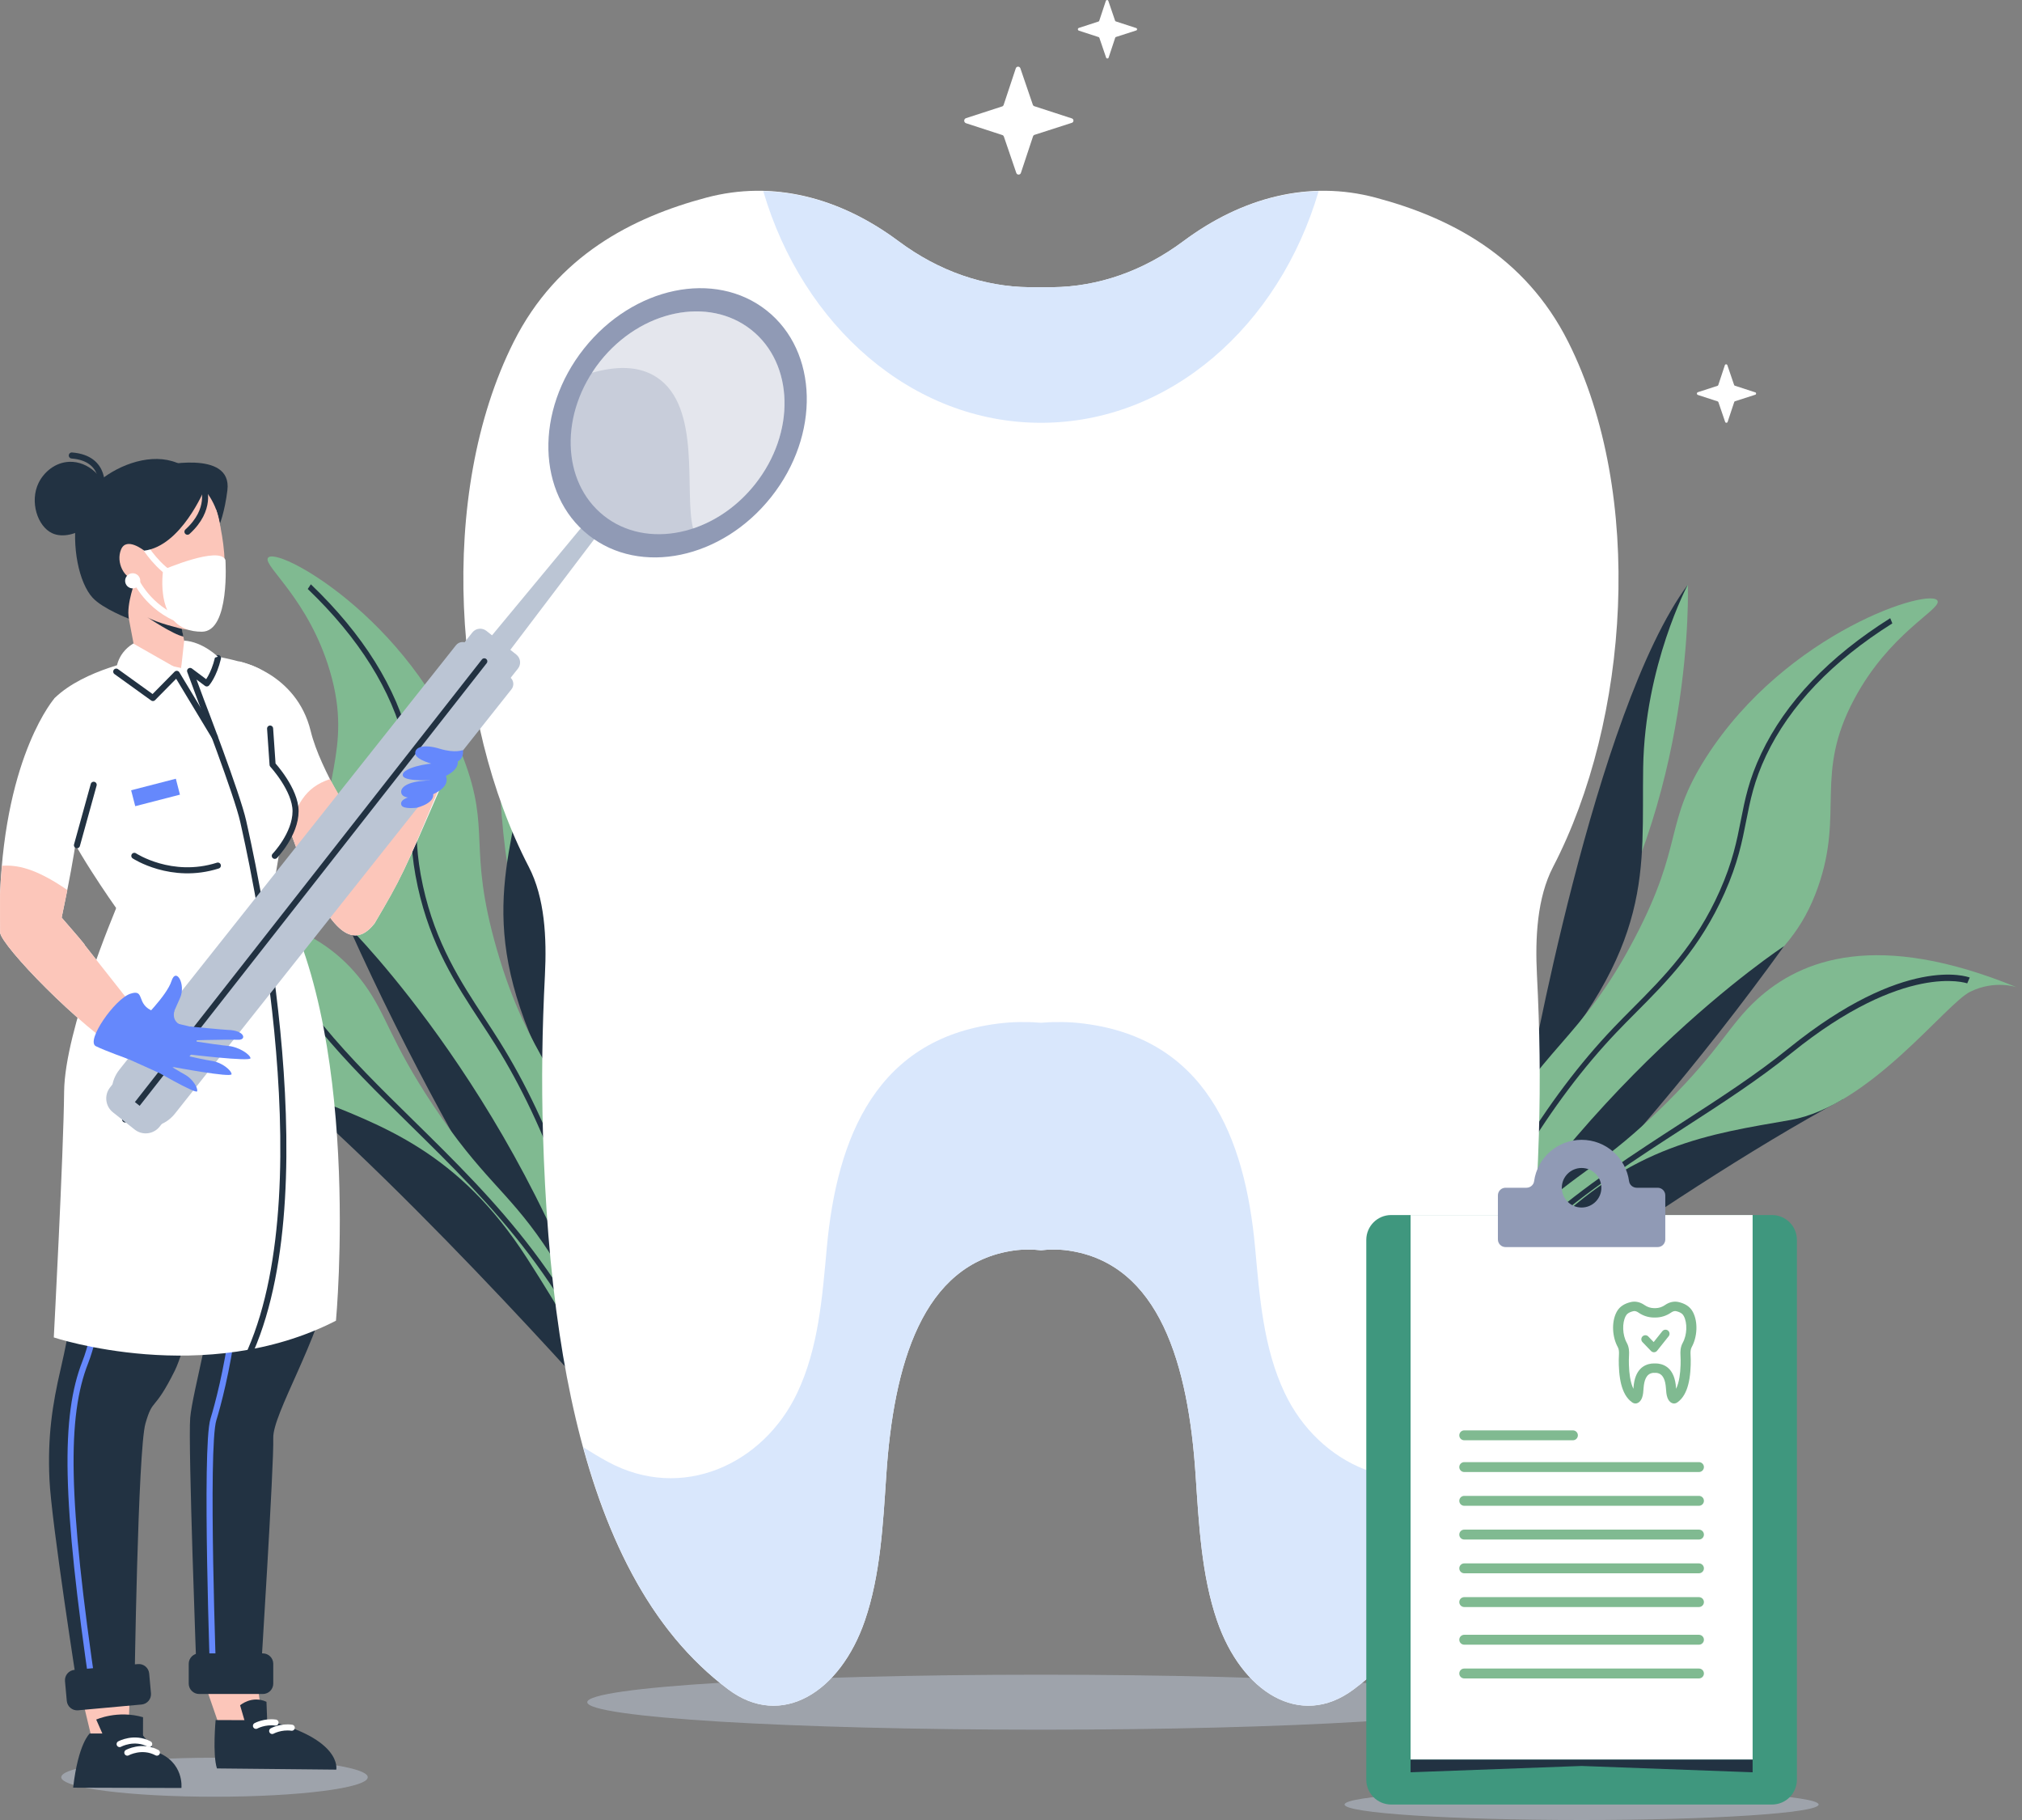 <svg width="250" height="225" viewBox="0 0 250 225" fill="none" xmlns="http://www.w3.org/2000/svg">
<rect x="0" y="0" width="250" height="225" fill="#808080" stroke="none"/>
<path d="M167.258 175.539L166.826 175.038C187.274 153.254 195.805 119.928 195.888 119.594L196.547 119.68C196.463 120.016 187.877 153.574 167.258 175.539Z" fill="#223242"/>
<path d="M195.549 120.381C195.549 120.381 196.744 99.177 202.378 84.773C204.322 79.803 206.599 75.608 208.683 72.282C208.683 72.282 209.653 98.759 195.549 120.381Z" fill="#80BA91"/>
<path d="M208.683 72.282C208.683 72.282 203.367 82.258 203.161 94.88C202.956 107.503 204.738 116.823 188.889 134.397C188.889 134.397 197.155 87.834 208.683 72.282Z" fill="#223242"/>
<path d="M177.434 165.977C175.49 165.219 178.274 152.989 183.959 141.984C190.461 129.399 195.345 128.895 202.116 115.969C208.277 104.209 205.66 101.907 210.926 93.653C220.895 78.028 239.097 72.453 239.574 74.325C239.859 75.442 233.594 78.303 229.251 86.437C224.271 95.764 228.027 100.394 224.785 109.64C221.067 120.242 213.713 121.038 199.226 137.332C184.902 153.442 177.434 165.977 177.434 165.977Z" fill="#80BA91"/>
<path d="M177.434 165.977C177.434 165.977 199.219 146.609 220.572 116.975C220.572 116.975 194.286 134.161 177.434 165.977Z" fill="#223242"/>
<path d="M172.917 176.603C174.273 169.537 178.269 162.166 178.309 162.092C183.995 147.648 191.118 135.857 199.457 127.1C200.237 126.28 201.039 125.474 201.852 124.657C205.692 120.799 209.663 116.811 212.625 110.151C214.229 106.546 214.743 103.932 215.24 101.404C215.745 98.832 216.222 96.403 217.761 93.157C220.769 86.816 226.134 81.186 233.708 76.424L233.968 77.066C226.539 81.737 221.287 87.238 218.357 93.415C216.868 96.556 216.402 98.93 215.907 101.444C215.401 104.022 214.877 106.688 213.231 110.388C210.197 117.208 206.165 121.259 202.265 125.176C201.457 125.988 200.659 126.79 199.883 127.605C191.629 136.274 184.571 147.962 178.905 162.345C178.841 162.471 174.914 169.717 173.586 176.638L172.917 176.603Z" fill="#223242"/>
<path d="M174.541 171.4C174.541 171.4 205.083 148.153 227.861 135.887L208.197 137.456L186.276 154.872L174.541 171.4Z" fill="#223242"/>
<path d="M174.541 171.4C179.736 160.668 185.193 154.269 189.187 150.423C194.963 144.859 198.239 144.093 205.928 136.469C212.784 129.672 213.749 126.742 217.243 123.552C222.697 118.572 232.102 114.975 249.362 122.056C249.362 122.056 246.674 121.095 243.608 122.599C240.54 124.103 231.2 136.739 221.35 138.465C211.499 140.19 201.706 141.456 190.757 152.651C179.808 163.845 174.541 171.4 174.541 171.4Z" fill="#80BA91"/>
<path d="M171.737 177.037L171.172 176.718L174.258 171.241C183.717 154.456 196.071 146.469 208.019 138.745C212.688 135.726 217.099 132.875 221.169 129.586C235.501 118.008 243.217 120.728 243.539 120.849L243.227 121.57C243.151 121.542 235.486 118.881 221.511 130.172C217.406 133.488 212.977 136.351 208.289 139.382C196.431 147.048 184.17 154.975 174.824 171.56L171.737 177.037Z" fill="#223242"/>
<path d="M83.565 182.694L84.088 182.291C68.445 156.839 66.801 122.478 66.786 122.134L66.124 122.085C66.138 122.431 67.791 157.029 83.565 182.694Z" fill="#223242"/>
<path d="M66.96 122.973C66.96 122.973 70.059 101.963 67.442 86.72C66.538 81.461 65.152 76.894 63.78 73.217C63.78 73.217 57.499 98.956 66.96 122.973Z" fill="#80BA91"/>
<path d="M63.781 73.216C63.781 73.216 66.979 84.057 64.638 96.462C62.298 108.868 58.675 117.639 70.661 138.042C70.661 138.042 71.941 90.768 63.781 73.216Z" fill="#223242"/>
<path d="M75.522 171.28C77.579 170.929 77.316 158.389 73.962 146.466C70.128 132.83 65.446 131.354 61.416 117.33C57.749 104.572 60.777 102.843 57.281 93.699C50.663 76.387 33.956 67.265 33.111 69.002C32.607 70.039 38.167 74.102 40.784 82.943C43.783 93.08 39.172 96.86 40.486 106.569C41.994 117.703 49.036 119.963 59.946 138.838C70.732 157.499 75.522 171.28 75.522 171.28Z" fill="#80BA91"/>
<path d="M75.522 171.28C75.522 171.28 58.083 147.926 43.135 114.601C43.135 114.601 65.422 136.725 75.522 171.28Z" fill="#223242"/>
<path d="M77.807 182.598C77.902 175.404 75.472 167.379 75.448 167.3C72.787 152.008 68.184 139.025 61.779 128.769C61.181 127.809 60.556 126.857 59.925 125.894C56.94 121.342 53.854 116.636 52.293 109.517C51.449 105.663 51.472 102.999 51.494 100.423C51.517 97.803 51.538 95.327 50.685 91.837C49.016 85.021 44.895 78.427 38.434 72.237L38.05 72.814C44.386 78.885 48.423 85.33 50.049 91.97C50.875 95.346 50.854 97.766 50.832 100.327C50.809 102.954 50.785 105.67 51.652 109.627C53.251 116.918 56.385 121.697 59.415 126.319C60.044 127.278 60.664 128.224 61.26 129.177C67.599 139.33 72.159 152.199 74.812 167.427C74.85 167.564 77.237 175.452 77.145 182.498L77.807 182.598Z" fill="#223242"/>
<path d="M77.264 177.175C77.264 177.175 52.028 148.259 32.187 131.661L51.132 137.153L69.098 158.624L77.264 177.175Z" fill="#223242"/>
<path d="M77.264 177.175C74.336 165.617 70.279 158.252 67.142 153.68C62.605 147.068 59.55 145.659 53.553 136.644C48.206 128.606 47.852 125.542 45.071 121.714C40.732 115.739 32.243 110.323 13.911 113.786C13.911 113.786 16.737 113.386 19.439 115.476C22.14 117.566 28.745 131.823 38.046 135.495C47.348 139.167 56.685 142.378 65.156 155.546C73.627 168.715 77.264 177.175 77.264 177.175Z" fill="#80BA91"/>
<path d="M78.876 183.26L79.494 183.062L77.574 177.076C71.689 158.732 61.196 148.422 51.048 138.451C47.082 134.555 43.336 130.875 40.011 126.835C28.304 112.61 20.198 113.721 19.859 113.776L20.02 114.544C20.1 114.532 28.144 113.468 39.559 127.339C42.912 131.414 46.674 135.11 50.655 139.022C60.727 148.917 71.141 159.148 76.955 177.274L78.876 183.26Z" fill="#223242"/>
<path opacity="0.52" d="M128.703 213.836C159.684 213.836 184.799 212.314 184.799 210.437C184.799 208.559 159.684 207.037 128.703 207.037C97.722 207.037 72.608 208.559 72.608 210.437C72.608 212.314 97.722 213.836 128.703 213.836Z" fill="#BBC5D4"/>
<path d="M193.899 42.277C188.517 31.563 179.163 26.851 170.083 24.433C161.846 22.239 153.6 24.383 146.301 29.824C141.3 33.552 135.729 35.443 130.147 35.507C129.665 35.501 127.741 35.501 127.259 35.507C121.677 35.443 116.106 33.552 111.105 29.824C103.807 24.383 95.561 22.239 87.323 24.433C78.243 26.851 68.889 31.563 63.507 42.277C54.033 61.138 55.967 89.044 65.377 107.162C67.358 110.975 67.611 115.933 67.374 120.571C67.032 127.276 66.936 133.566 67.137 140.276C67.386 148.557 67.972 156.847 69.196 164.978C71.295 178.924 75.425 192.879 83.473 202.569C85.48 204.985 87.689 207.092 90.042 208.855C96.638 213.794 103.899 209.178 106.93 200.351C108.848 194.763 109.173 188.468 109.581 182.339C110.478 168.823 113.984 156.204 125.362 154.593C125.996 154.504 126.629 154.47 127.259 154.485C127.738 154.473 128.22 154.519 128.703 154.567C129.185 154.519 129.667 154.473 130.146 154.485C130.776 154.47 131.409 154.504 132.043 154.593C143.421 156.204 146.927 168.823 147.824 182.339C148.231 188.468 148.556 194.763 150.474 200.351C153.505 209.179 160.766 213.794 167.362 208.855C169.716 207.092 171.925 204.986 173.931 202.569C181.979 192.878 186.11 178.924 188.208 164.978C189.432 156.847 190.019 148.557 190.267 140.276C190.469 133.566 190.373 127.277 190.03 120.571C189.793 115.933 190.046 110.975 192.027 107.162C201.439 89.044 203.373 61.138 193.899 42.277Z" fill="white"/>
<path d="M182.231 180.728C173.098 185.666 163.045 181.051 158.849 172.223C156.193 166.635 155.743 160.34 155.179 154.212C153.936 140.696 149.082 128.077 133.329 126.466C132.452 126.376 131.576 126.342 130.703 126.358C130.039 126.346 129.372 126.392 128.704 126.44C128.037 126.391 127.369 126.346 126.705 126.358C125.833 126.342 124.956 126.376 124.079 126.466C108.326 128.076 103.472 140.696 102.229 154.212C101.666 160.34 101.215 166.636 98.559 172.223C94.363 181.052 84.31 185.666 75.177 180.728C74.132 180.162 73.115 179.549 72.112 178.913C74.554 187.837 78.141 196.147 83.475 202.569C85.482 204.985 87.69 207.092 90.044 208.855C96.64 213.794 103.901 209.178 106.932 200.35C108.85 194.763 109.175 188.467 109.582 182.339C110.48 168.823 113.986 156.204 125.363 154.593C125.996 154.504 126.63 154.47 127.26 154.485C127.739 154.473 128.222 154.519 128.703 154.567C129.185 154.519 129.668 154.473 130.148 154.485C130.778 154.47 131.411 154.504 132.044 154.593C143.422 156.204 146.928 168.823 147.825 182.339C148.232 188.467 148.557 194.763 150.476 200.35C153.506 209.178 160.767 213.794 167.363 208.855C169.717 207.092 171.926 204.985 173.933 202.569C179.267 196.146 182.853 187.837 185.295 178.913C184.293 179.549 183.276 180.162 182.231 180.728Z" fill="#D9E7FC"/>
<path d="M128.703 52.269C144.631 52.269 158.153 40.287 163.036 23.63C157.208 23.775 151.511 25.939 146.301 29.824C141.3 33.552 135.729 35.442 130.147 35.506C129.665 35.501 127.741 35.501 127.259 35.506C121.677 35.442 116.106 33.551 111.105 29.824C105.895 25.939 100.199 23.774 94.37 23.63C99.255 40.287 112.776 52.269 128.703 52.269Z" fill="#D9E7FC"/>
<path opacity="0.52" d="M45.472 219.712C45.472 221.043 36.989 222.123 26.523 222.123C16.058 222.123 7.573 221.043 7.573 219.712C7.573 218.38 16.058 217.301 26.523 217.301C36.989 217.302 45.472 218.38 45.472 219.712Z" fill="#BBC5D4"/>
<path d="M16.112 207.626L9.667 207.717C10.203 210.144 10.78 212.628 11.407 215.172L15.846 215.109L16.112 207.626Z" fill="#FCC6BA"/>
<path d="M31.612 206.538L24.792 206.634L27.263 213.774L32.345 211.981C32.345 211.981 32.073 209.924 31.612 206.538Z" fill="#FCC6BA"/>
<path d="M17.498 214.323L11.094 214.304C11.094 214.304 9.668 215.538 9.045 221.002L22.431 221.043C22.431 221.043 22.805 217.814 19.291 216.561L17.498 214.323Z" fill="#223242"/>
<path d="M26.659 212.644C26.659 212.644 26.262 216.895 26.823 218.625L41.576 218.773C41.576 218.773 42.386 214.998 32.932 212.663L26.659 212.644Z" fill="#223242"/>
<path d="M12.747 214.512L11.897 212.584C11.897 212.584 14.536 211.381 17.686 212.293L17.679 214.628L12.747 214.512Z" fill="#223242"/>
<path d="M30.241 212.725L29.685 210.82C29.685 210.82 31.13 209.553 32.946 210.388L33.034 212.722L30.241 212.725Z" fill="#223242"/>
<path d="M17.28 83.642L23.493 82.494L19.87 65.906L14.172 67.15L17.28 83.642Z" fill="#FCC6BA"/>
<path d="M19.59 57.641C19.59 57.641 28.751 55.466 28.115 60.61C27.479 65.754 25.774 67.376 25.774 67.376L19.59 57.641Z" fill="#223242"/>
<path d="M27.08 64.21C28.083 68.803 25.25 73.322 20.75 74.304C16.251 75.285 11.791 72.358 10.788 67.765C9.785 63.172 12.618 58.653 17.118 57.671C21.617 56.689 26.077 59.617 27.08 64.21Z" fill="#FCC6BA"/>
<path d="M26.724 63.008C26.724 63.008 29.715 72.468 25.699 77.534C25.492 77.795 25.181 77.947 24.851 77.953C22.845 77.992 13.977 77.02 11.446 69.179L26.724 63.008Z" fill="#FCC6BA"/>
<path d="M20.177 70.437C20.177 70.437 27.125 67.446 27.873 69.222C27.873 69.222 28.467 78.092 24.96 78.097C18.912 78.107 20.177 70.437 20.177 70.437Z" fill="white"/>
<path d="M17.908 67.604C17.908 67.604 19.593 70.322 21.797 71.373" stroke="white" stroke-width="0.75" stroke-miterlimit="10" stroke-linecap="round"/>
<path d="M16.767 71.683C16.767 71.683 18.296 75.183 22.418 76.697" stroke="white" stroke-width="0.75" stroke-miterlimit="10" stroke-linecap="round"/>
<path d="M25.275 60.513C25.275 60.513 22.403 67.512 17.829 68.076C17.829 68.076 15.636 66.313 14.969 67.929C14.3 69.545 15.387 71.587 16.767 71.684C16.767 71.684 15.59 74.673 15.931 76.486C15.931 76.486 12.708 75.264 11.445 73.887C9.795 72.087 8.798 67.619 9.525 63.444C10.362 58.639 21.402 52.735 25.275 60.513Z" fill="#223242"/>
<path d="M13.143 60.979C12.962 59.036 10.934 57.008 8.576 57.092C6.799 57.155 5.408 58.396 4.775 59.693C3.649 61.997 4.622 65.072 6.458 65.922C9.006 67.102 13.431 64.087 13.143 60.979Z" fill="#223242"/>
<path d="M25.179 60.281C25.179 60.281 26.247 62.95 23.178 65.735" stroke="#223242" stroke-width="0.75" stroke-miterlimit="10" stroke-linecap="round"/>
<path d="M12.525 60.573C12.525 60.573 13.286 56.663 8.879 56.311" stroke="#223242" stroke-width="0.75" stroke-miterlimit="10" stroke-linecap="round"/>
<path d="M22.474 77.737C22.474 77.737 19.332 77 18.217 76.306C18.217 76.306 21.409 78.453 22.676 78.697L22.474 77.737Z" fill="#223242"/>
<path d="M15.541 72.164C15.739 72.641 16.287 72.868 16.765 72.669C17.242 72.471 17.469 71.923 17.271 71.446C17.073 70.968 16.524 70.742 16.047 70.94C15.569 71.139 15.343 71.686 15.541 72.164Z" fill="white"/>
<path d="M38.028 120.624C27.974 120.624 11.583 121.386 11.583 121.386C11.168 123.333 11.825 122.808 10.79 124.953C9.219 128.21 8.727 131.882 9.446 135.426C9.705 136.698 9.98 138.048 10.243 139.322C10.243 139.322 10.386 146.805 10.243 151.545C10.101 156.285 8.54 164.794 7.501 169.239C6.462 173.684 5.873 177.632 6.115 182.906C6.357 188.18 9.592 208.788 9.592 208.788C9.592 208.788 11.875 211.642 16.628 208.788C16.628 208.788 17.04 179.255 17.985 175.975C18.93 172.695 19.006 174.684 21.614 169.445C22.792 167.079 25.067 158.273 27.207 149.329C27.258 151.529 27.249 153.511 27.141 155.003C26.616 162.291 23.799 172.067 23.518 175.266C23.237 178.465 24.306 206.913 24.306 206.913C24.306 206.913 26.964 210.213 32.206 207.532C32.206 207.532 33.894 180.8 33.785 177.806C33.675 174.812 39.508 165.612 40.946 157.792C42.384 149.972 41.12 127.861 38.028 120.624Z" fill="#223242"/>
<path d="M15.309 121.225C15.309 121.225 13.036 126.547 14.172 133.224C15.309 139.901 13.169 161.743 10.549 168.397C7.929 175.05 8.002 185.213 11.583 209.423" stroke="#6588FC" stroke-width="0.75" stroke-miterlimit="10" stroke-linecap="round" stroke-linejoin="round"/>
<path d="M27.209 149.329L30.975 140.913" stroke="#223242" stroke-width="0.75" stroke-miterlimit="10" stroke-linecap="round" stroke-linejoin="round"/>
<path d="M26.388 208.261C26.388 208.261 25.313 178.955 26.388 175.484C27.464 172.013 30.975 158.271 28.632 146.148" stroke="#6588FC" stroke-width="0.75" stroke-miterlimit="10" stroke-linecap="round" stroke-linejoin="round"/>
<path d="M46.312 114.153C49.628 108.526 49.963 107.734 54.343 97.636L50.84 95.968L44.897 103.379C44.181 102.201 39.605 95.276 38.419 90.395C36.655 83.137 29.534 81.757 29.534 81.757C30.072 84.708 31.826 87.927 32.965 89.242L32.964 89.241L32.006 92.104C33.758 93.829 39.956 122.389 46.312 114.153Z" fill="white"/>
<path d="M50.84 95.968L44.897 103.379C44.439 102.624 42.785 99.834 40.793 96.321C37.521 97.389 36.822 99.68 35.691 102.197C38.489 110.217 42.369 119.261 46.311 114.153C49.628 108.526 49.772 108.294 54.699 96.471L50.84 95.968Z" fill="#FCC6BA"/>
<path d="M36.653 92.785C36.653 92.785 32.081 82.989 32.313 82.847C32.313 82.847 31.052 81.653 22.914 80.519L22.399 82.584L17.437 81.511C17.437 81.511 10.455 82.718 6.771 86.284C6.771 86.284 6.321 94.431 7.164 98.46L7.632 100.692C8.252 103.65 14.371 112.273 14.371 112.273L11.583 121.386C11.583 121.386 29.147 124.505 38.028 120.624L33.896 109.208L36.653 92.785Z" fill="white"/>
<path d="M14.371 112.273C14.371 112.273 8.001 127.287 7.929 134.948C7.856 142.608 6.651 165.341 6.651 165.341C6.651 165.341 25.359 171.579 41.538 163.274C41.538 163.274 44.973 126.712 33.395 108.744L14.371 112.273Z" fill="white"/>
<path d="M26.952 81.35C26.438 83.526 25.566 84.489 25.566 84.489L23.503 82.946L24.854 86.597C24.854 86.597 29.352 98.267 30.072 101.545C30.793 104.823 40.275 145.602 30.975 166.979" stroke="#223242" stroke-width="0.75" stroke-miterlimit="10" stroke-linecap="round" stroke-linejoin="round"/>
<path d="M16.473 79.556L22.716 83.107L18.906 86.294L14.371 83.029C14.371 83.029 14.274 80.921 16.473 79.556Z" fill="white"/>
<path d="M26.935 81.185C26.935 81.185 25.071 79.34 22.773 79.197L22.4 82.584" fill="white"/>
<path d="M14.371 83.029L18.906 86.293L21.852 83.305L26.555 91.107" stroke="#223242" stroke-width="0.75" stroke-miterlimit="10" stroke-linecap="round" stroke-linejoin="round"/>
<path d="M17.502 210.723L9.657 211.439C8.949 211.504 8.323 210.982 8.258 210.275L8.036 207.839C7.971 207.131 8.492 206.505 9.2 206.44L17.046 205.725C17.754 205.66 18.38 206.181 18.444 206.889L18.666 209.325C18.731 210.033 18.21 210.659 17.502 210.723Z" fill="#223242"/>
<path d="M32.499 209.422H24.621C23.91 209.422 23.334 208.847 23.334 208.136V205.69C23.334 204.979 23.91 204.403 24.621 204.403H32.499C33.209 204.403 33.786 204.979 33.786 205.69V208.136C33.786 208.847 33.21 209.422 32.499 209.422Z" fill="#223242"/>
<path d="M75.291 64.259L73.714 63.009L59.122 80.608L61.477 82.474L75.291 64.259Z" fill="#BBC5D4"/>
<path d="M63.836 80.921L60.14 77.992C59.603 77.567 58.824 77.657 58.399 78.193L57.234 79.662L62.872 84.13L64.037 82.661C64.463 82.126 64.373 81.347 63.836 80.921Z" fill="#BBC5D4"/>
<path d="M63.07 83.735L61.477 82.474L59.123 80.608L57.85 79.599C57.396 79.239 56.736 79.315 56.376 79.769L14.759 132.242C13.632 133.663 13.529 135.566 14.348 137.063C14.62 137.563 14.996 138.017 15.47 138.393C15.825 138.674 16.209 138.891 16.61 139.046C18.352 139.721 20.401 139.223 21.624 137.682L63.241 85.21C63.6 84.755 63.524 84.096 63.07 83.735Z" fill="#BBC5D4"/>
<path d="M59.878 81.757L15.47 138.393" stroke="#223242" stroke-width="0.75" stroke-miterlimit="10" stroke-linecap="round" stroke-linejoin="round"/>
<path d="M20.037 138.904L13.912 134.051L13.612 134.43C12.858 135.381 13.017 136.764 13.969 137.518L16.647 139.64C17.599 140.394 18.982 140.234 19.736 139.283L20.037 138.904Z" fill="#BBC5D4"/>
<path d="M95.35 61.442C89.268 69.11 79.156 71.219 72.764 66.153C66.372 61.088 66.12 50.765 72.202 43.097C78.284 35.429 88.396 33.32 94.788 38.385C101.18 43.451 101.432 53.774 95.35 61.442Z" fill="#909AB5"/>
<g opacity="0.5">
<path d="M93.355 59.861C88.322 66.207 79.953 67.953 74.663 63.761C69.372 59.568 69.164 51.025 74.197 44.679C79.23 38.333 87.599 36.587 92.889 40.779C98.18 44.971 98.388 53.514 93.355 59.861Z" fill="white"/>
</g>
<g opacity="0.5">
<path d="M93.355 59.861C98.388 53.515 98.18 44.971 92.889 40.779C87.599 36.587 79.23 38.333 74.197 44.679C73.834 45.136 73.506 45.607 73.198 46.085C76.154 45.256 78.958 45.173 81.19 46.638C86.782 50.308 84.549 60.856 85.695 65.329C88.52 64.388 91.234 62.535 93.355 59.861Z" fill="white"/>
</g>
<path d="M10.497 116.865C10.599 116.858 9.075 115.12 7.623 113.442C8.375 109.577 13.659 86.807 6.771 86.284C6.771 86.284 0.695 93.129 0.007 110.519C-0.011 110.663 0.015 115.295 0.016 115.296C0.163 116.919 9.912 127.027 15.453 130.27C16.514 129.238 17.54 128.173 18.577 127.117L10.497 116.865Z" fill="white"/>
<path d="M18.576 127.118L10.497 116.866C10.599 116.858 9.075 115.121 7.623 113.443C7.752 112.779 8.015 111.57 8.327 110.031C4.28 107.247 2.06 106.93 0.248 107.023C0.139 108.137 0.055 109.298 0.006 110.52C-0.012 110.665 0.014 115.296 0.015 115.297C0.162 116.921 9.912 127.028 15.453 130.271C16.514 129.239 17.54 128.173 18.576 127.118Z" fill="#FCC6BA"/>
<path d="M17.454 126.196C17.454 126.196 20.629 123.09 21.198 121.297C21.767 119.504 23 121.678 22.27 123.357C21.54 125.036 20.949 126.31 20.949 126.31L24.078 127.051C24.078 127.051 25.967 130.989 19.515 132.567L14.661 130.384C14.661 130.384 15.346 127.11 17.454 126.196Z" fill="#6588FC"/>
<path d="M23.469 126.904C23.469 126.904 27.702 127.313 28.165 127.324C30.287 127.373 30.512 128.58 29.463 128.543C27.843 128.486 22.706 128.642 22.706 128.642L23.469 126.904Z" fill="#6588FC"/>
<path d="M23.123 130.324C23.123 130.324 31.051 131.293 30.975 130.815C30.898 130.336 29.538 129.434 28.241 129.307C26.24 129.112 22.178 128.426 22.178 128.426L23.123 130.324Z" fill="#6588FC"/>
<path d="M21.419 131.911C21.419 131.911 28.65 133.269 28.632 132.794C28.614 132.319 27.455 131.362 26.268 131.171C24.438 130.877 20.753 129.994 20.753 129.994L21.419 131.911Z" fill="#6588FC"/>
<path d="M18.639 132.049C18.639 132.049 24.249 135.313 24.375 134.913C24.5 134.513 23.819 133.375 22.889 132.866C21.455 132.081 18.653 130.26 18.653 130.26L18.639 132.049Z" fill="#6588FC"/>
<path d="M15.876 130.931C15.876 130.931 13.01 129.911 11.854 129.338C10.566 128.7 14.183 123.506 16.107 122.855C18.032 122.204 16.716 124.23 19.034 125.043L15.876 130.931Z" fill="#6588FC"/>
<path d="M21.6 124.875C21.6 124.875 20.777 126.827 23.685 127.034L19.451 127.177L21.6 124.875Z" fill="#6588FC"/>
<path d="M9.515 104.491L11.583 97.018" stroke="#223242" stroke-width="0.75" stroke-miterlimit="10" stroke-linecap="round" stroke-linejoin="round"/>
<path d="M56.386 93.489C56.386 93.489 55.698 94.22 53.652 94.371C51.605 94.524 49.469 95.232 49.83 95.955C50.191 96.677 53.75 96.43 53.75 96.43C53.75 96.43 57.54 95.516 56.386 93.489Z" fill="#6588FC"/>
<path d="M55.008 95.657C55.008 95.657 54.32 96.388 52.274 96.54C50.228 96.693 49.314 97.465 49.675 98.187C50.037 98.909 52.373 98.599 52.373 98.599C52.373 98.599 56.162 97.685 55.008 95.657Z" fill="#6588FC"/>
<path d="M53.414 97.774C53.414 97.774 52.928 98.29 51.482 98.398C50.035 98.506 49.389 99.052 49.644 99.562C49.899 100.073 51.551 99.853 51.551 99.853C51.551 99.853 54.23 99.207 53.414 97.774Z" fill="#6588FC"/>
<path d="M57.229 92.722C57.229 92.722 56.324 93.156 54.36 92.561C52.396 91.966 51.266 92.357 51.342 93.161C51.418 93.964 53.709 94.516 53.709 94.516C53.709 94.516 57.575 95.029 57.229 92.722Z" fill="#6588FC"/>
<path d="M33.976 105.805C33.976 105.805 36.541 103.141 36.545 100.285C36.549 97.636 33.703 94.54 33.703 94.54L33.395 90.07" fill="white"/>
<path d="M33.976 105.805C33.976 105.805 36.541 103.141 36.545 100.285C36.549 97.636 33.703 94.54 33.703 94.54L33.395 90.07" stroke="#223242" stroke-width="0.75" stroke-miterlimit="10" stroke-linecap="round" stroke-linejoin="round"/>
<path d="M16.609 105.805C16.609 105.805 21.196 108.833 26.935 107.009L16.609 105.805Z" fill="white"/>
<path d="M16.609 105.805C16.609 105.805 21.196 108.833 26.935 107.009" stroke="#223242" stroke-width="0.75" stroke-miterlimit="10" stroke-linecap="round" stroke-linejoin="round"/>
<path d="M21.741 96.272L16.213 97.698L16.721 99.666L22.249 98.24L21.741 96.272Z" fill="#6588FC"/>
<path d="M14.791 215.613C14.791 215.613 16.588 214.622 18.447 215.613" stroke="white" stroke-width="0.75" stroke-miterlimit="10" stroke-linecap="round"/>
<path d="M15.743 216.672C15.743 216.672 17.54 215.681 19.399 216.672" stroke="white" stroke-width="0.75" stroke-miterlimit="10" stroke-linecap="round"/>
<path d="M33.653 213.994C33.653 213.994 34.727 213.402 36.074 213.591" stroke="white" stroke-width="0.75" stroke-miterlimit="10" stroke-linecap="round"/>
<path d="M31.647 213.359C31.647 213.359 32.721 212.767 34.068 212.956" stroke="white" stroke-width="0.75" stroke-miterlimit="10" stroke-linecap="round"/>
<path opacity="0.52" d="M195.549 225C211.735 225 224.856 224.144 224.856 223.087C224.856 222.031 211.735 221.175 195.549 221.175C179.363 221.175 166.242 222.031 166.242 223.087C166.242 224.144 179.363 225 195.549 225Z" fill="#BBC5D4"/>
<path d="M219.094 223.087H172.003C170.304 223.087 168.928 221.711 168.928 220.013V153.285C168.928 151.587 170.305 150.211 172.003 150.211H219.094C220.793 150.211 222.169 151.587 222.169 153.285V220.013C222.17 221.711 220.793 223.087 219.094 223.087Z" fill="#3F977E"/>
<path d="M216.694 150.211H174.404V217.537H216.694V150.211Z" fill="white"/>
<path d="M204.955 146.837H202.373C201.902 146.837 201.483 146.5 201.42 146.033C201.028 143.142 198.549 140.913 195.548 140.913C192.548 140.913 190.068 143.142 189.676 146.033C189.613 146.5 189.195 146.837 188.724 146.837H186.141C185.622 146.837 185.201 147.258 185.201 147.778V153.231C185.201 153.751 185.622 154.172 186.141 154.172H204.955C205.475 154.172 205.896 153.751 205.896 153.231V147.778C205.896 147.258 205.475 146.837 204.955 146.837ZM195.549 149.282C194.198 149.282 193.103 148.187 193.103 146.837C193.103 145.487 194.198 144.393 195.549 144.393C196.899 144.393 197.994 145.487 197.994 146.837C197.994 148.187 196.899 149.282 195.549 149.282Z" fill="#909AB5"/>
<path d="M209.298 162.175C208.91 161.454 208.235 161.138 207.579 160.975C206.985 160.828 206.39 160.972 205.863 161.337C205.503 161.588 205.101 161.715 204.698 161.72C204.663 161.719 204.524 161.719 204.489 161.72C204.087 161.715 203.685 161.588 203.324 161.337C202.797 160.972 202.202 160.828 201.608 160.975C200.952 161.138 200.277 161.454 199.889 162.175C199.206 163.443 199.345 165.319 200.024 166.537C200.167 166.793 200.186 167.127 200.168 167.439C200.144 167.89 200.136 168.313 200.151 168.764C200.169 169.32 200.211 169.878 200.3 170.424C200.451 171.362 200.749 172.3 201.33 172.952C201.474 173.114 201.634 173.256 201.804 173.375C202.28 173.707 202.803 173.396 203.022 172.803C203.161 172.428 203.184 172.004 203.214 171.592C203.279 170.684 203.531 169.835 204.353 169.727C204.398 169.721 204.444 169.719 204.489 169.72C204.524 169.719 204.559 169.722 204.594 169.725C204.629 169.722 204.663 169.719 204.698 169.72C204.744 169.719 204.789 169.721 204.835 169.727C205.656 169.835 205.909 170.684 205.974 171.592C206.003 172.004 206.027 172.428 206.165 172.803C206.384 173.397 206.908 173.707 207.384 173.375C207.554 173.256 207.713 173.114 207.858 172.952C208.439 172.3 208.737 171.362 208.888 170.424C208.976 169.878 209.019 169.32 209.037 168.764C209.051 168.313 209.045 167.89 209.019 167.439C209.002 167.127 209.021 166.793 209.163 166.537C209.842 165.319 209.982 163.443 209.298 162.175Z" fill="#80BA91"/>
<path d="M201.956 171.695C201.77 171.316 201.627 170.828 201.534 170.252C201.461 169.804 201.417 169.305 201.399 168.73C201.386 168.324 201.391 167.933 201.415 167.499C201.437 167.113 201.431 166.537 201.132 166.002C200.597 165.042 200.54 163.56 201.005 162.697C201.118 162.486 201.317 162.25 201.929 162.099C201.978 162.087 202.025 162.081 202.073 162.081C202.266 162.081 202.454 162.183 202.578 162.27C203.145 162.663 203.801 162.875 204.475 162.882H204.687C205.387 162.875 206.043 162.664 206.61 162.27C206.734 162.184 206.922 162.081 207.115 162.081C207.162 162.081 207.209 162.086 207.258 162.099C207.87 162.25 208.068 162.486 208.182 162.697C208.647 163.559 208.59 165.042 208.055 166.002C207.758 166.536 207.751 167.112 207.772 167.498C207.796 167.932 207.801 168.323 207.788 168.73C207.77 169.305 207.725 169.803 207.653 170.252C207.56 170.828 207.417 171.316 207.231 171.695C207.228 171.658 207.219 171.515 207.219 171.515C207.061 169.306 205.931 168.697 205.01 168.576C204.912 168.563 204.816 168.557 204.721 168.557C204.674 168.557 204.633 168.558 204.597 168.559C204.565 168.558 204.498 168.557 204.497 168.557C204.369 168.557 204.275 168.563 204.18 168.575C203.257 168.697 202.127 169.306 201.969 171.515C201.969 171.515 201.959 171.658 201.956 171.695Z" fill="white"/>
<path d="M203.432 165.569L204.495 166.674L205.922 164.884" stroke="#80BA91" stroke-miterlimit="10" stroke-linecap="round" stroke-linejoin="round"/>
<path d="M194.477 178.055H181.037C180.699 178.055 180.426 177.781 180.426 177.444C180.426 177.106 180.699 176.832 181.037 176.832H194.477C194.814 176.832 195.088 177.106 195.088 177.444C195.088 177.781 194.814 178.055 194.477 178.055Z" fill="#80BA91"/>
<path d="M210.06 181.981H181.037C180.699 181.981 180.426 181.707 180.426 181.37C180.426 181.032 180.699 180.758 181.037 180.758H210.06C210.398 180.758 210.672 181.032 210.672 181.37C210.672 181.707 210.398 181.981 210.06 181.981Z" fill="#80BA91"/>
<path d="M210.06 186.154H181.037C180.699 186.154 180.426 185.88 180.426 185.542C180.426 185.204 180.699 184.931 181.037 184.931H210.06C210.398 184.931 210.672 185.204 210.672 185.542C210.672 185.88 210.398 186.154 210.06 186.154Z" fill="#80BA91"/>
<path d="M210.06 190.326H181.037C180.699 190.326 180.426 190.052 180.426 189.715C180.426 189.377 180.699 189.103 181.037 189.103H210.06C210.398 189.103 210.672 189.377 210.672 189.715C210.672 190.052 210.398 190.326 210.06 190.326Z" fill="#80BA91"/>
<path d="M210.06 194.499H181.037C180.699 194.499 180.426 194.225 180.426 193.887C180.426 193.549 180.699 193.276 181.037 193.276H210.06C210.398 193.276 210.672 193.549 210.672 193.887C210.672 194.225 210.398 194.499 210.06 194.499Z" fill="#80BA91"/>
<path d="M210.06 198.671H181.037C180.699 198.671 180.426 198.398 180.426 198.06C180.426 197.722 180.699 197.448 181.037 197.448H210.06C210.398 197.448 210.672 197.722 210.672 198.06C210.672 198.398 210.398 198.671 210.06 198.671Z" fill="#80BA91"/>
<path d="M210.06 203.326H181.037C180.699 203.326 180.426 203.052 180.426 202.714C180.426 202.377 180.699 202.103 181.037 202.103H210.06C210.398 202.103 210.672 202.377 210.672 202.714C210.672 203.052 210.398 203.326 210.06 203.326Z" fill="#80BA91"/>
<path d="M210.06 207.498H181.037C180.699 207.498 180.426 207.225 180.426 206.887C180.426 206.549 180.699 206.276 181.037 206.276H210.06C210.398 206.276 210.672 206.549 210.672 206.887C210.672 207.225 210.398 207.498 210.06 207.498Z" fill="#80BA91"/>
<path d="M216.693 217.537H174.404V219.101L195.549 218.319L216.693 219.101V217.537Z" fill="#223242"/>
<path d="M126.159 8.444L127.698 12.948C127.723 13.02 127.773 13.079 127.84 13.115L132.525 14.64C132.788 14.726 132.788 15.098 132.524 15.184L127.864 16.685C127.799 16.721 127.749 16.781 127.725 16.852L126.223 21.38C126.133 21.651 125.748 21.653 125.656 21.382L124.116 16.878C124.092 16.807 124.041 16.747 123.975 16.711L119.444 15.235C119.139 15.135 119.136 14.705 119.442 14.607C121.023 14.1 123.951 13.142 123.951 13.142C124.016 13.105 124.066 13.046 124.089 12.974L125.592 8.447C125.682 8.175 126.066 8.173 126.159 8.444Z" fill="white"/>
<path d="M137.034 0.109L137.868 2.552C137.882 2.591 137.909 2.622 137.945 2.642L140.485 3.469C140.628 3.515 140.627 3.718 140.484 3.764L137.958 4.578C137.922 4.597 137.895 4.63 137.883 4.668L137.069 7.123C137.02 7.27 136.811 7.271 136.761 7.124L135.927 4.682C135.914 4.643 135.886 4.611 135.85 4.591L133.394 3.791C133.229 3.737 133.227 3.503 133.392 3.451C134.25 3.176 135.837 2.656 135.837 2.656C135.872 2.636 135.899 2.604 135.912 2.565L136.726 0.111C136.775 -0.036 136.983 -0.037 137.034 0.109Z" fill="white"/>
<path d="M213.57 45.145L214.404 47.587C214.417 47.625 214.445 47.658 214.481 47.677L217.021 48.505C217.164 48.551 217.163 48.753 217.02 48.799L214.494 49.613C214.458 49.633 214.431 49.665 214.419 49.703L213.604 52.158C213.556 52.306 213.347 52.306 213.297 52.159L212.463 49.717C212.449 49.678 212.422 49.646 212.386 49.627L209.929 48.826C209.764 48.772 209.763 48.539 209.928 48.486C210.786 48.211 212.373 47.691 212.373 47.691C212.408 47.671 212.435 47.639 212.448 47.601L213.262 45.146C213.311 44.999 213.519 44.998 213.57 45.145Z" fill="white"/>
</svg>
